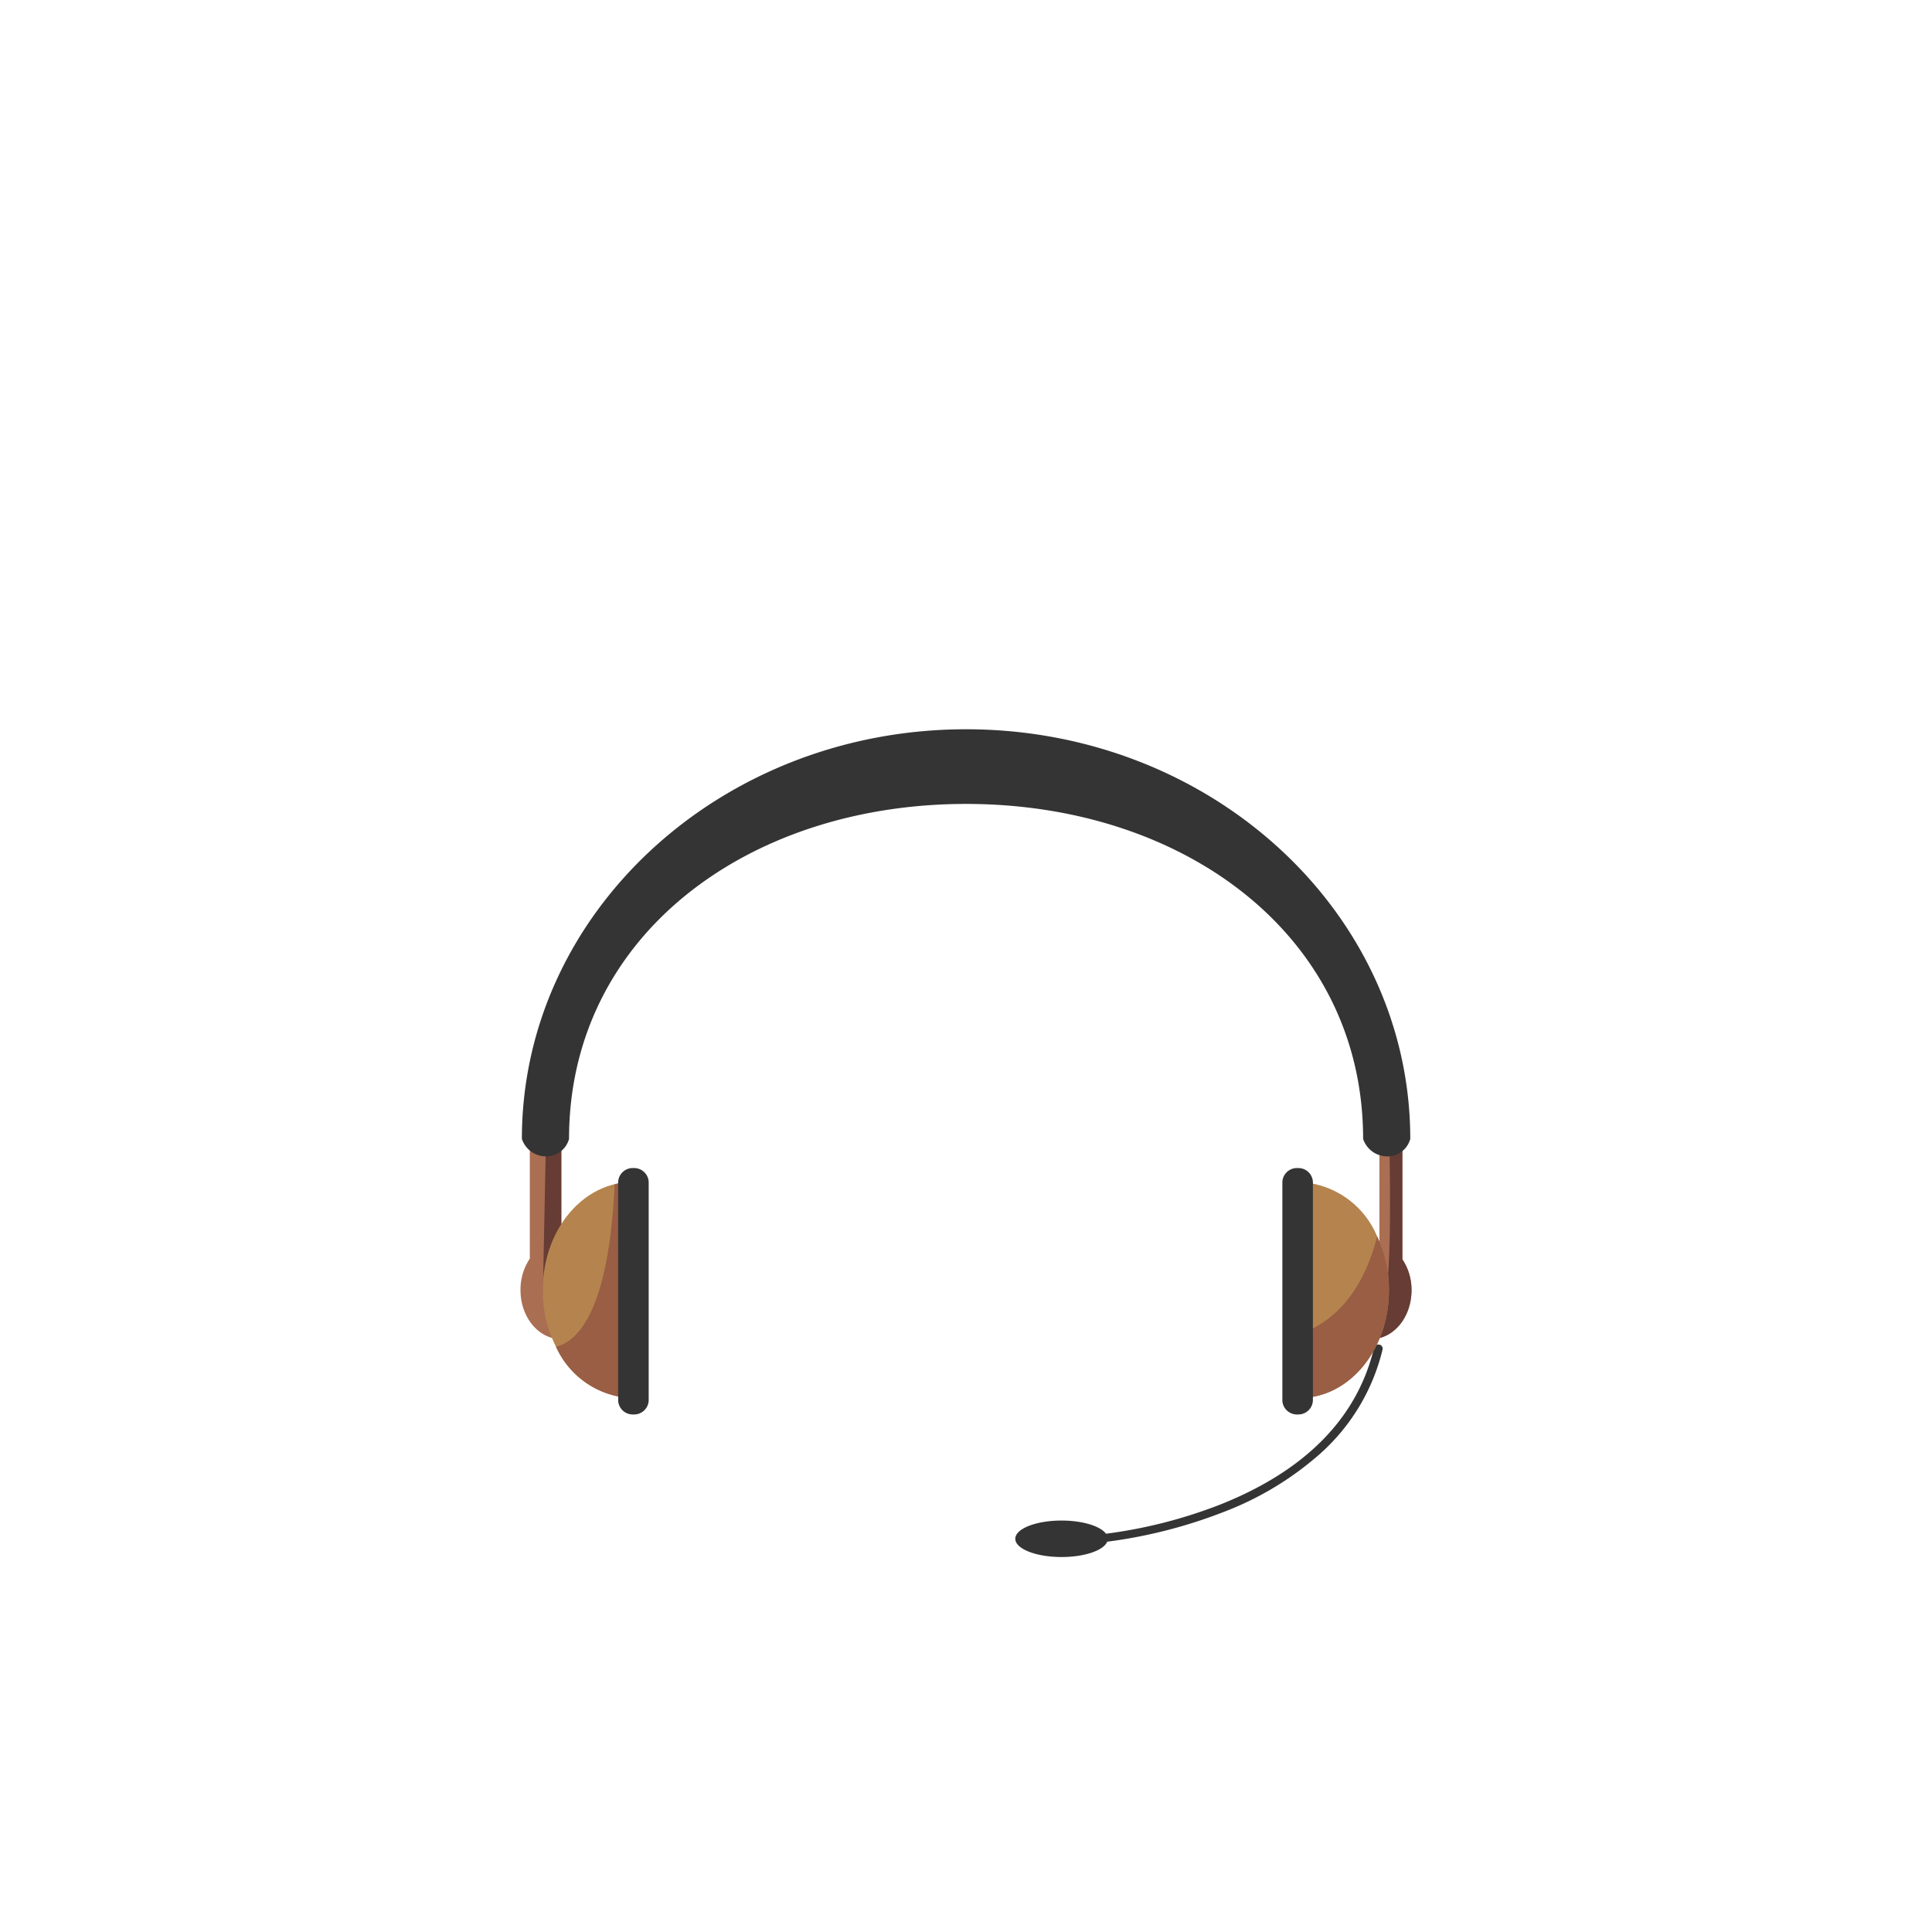 <svg id="Camada_1" data-name="Camada 1" xmlns="http://www.w3.org/2000/svg" viewBox="0 0 150 150"><path d="M42.913,96.438V83.66H41.135V97.722a4.288,4.288,0,0,0-.723,2.444c0,2.104,1.401,3.81,3.179,3.81v-7.62A2.696,2.696,0,0,0,42.913,96.438Z" style="fill:#aa6e53"/><path d="M109.589,100.163c0,2.11-1.39,3.81-3.17,3.81v-7.62a2.868,2.868,0,0,1,.68.09v-12.78h1.78v14.11A4.266,4.266,0,0,1,109.589,100.163Z" style="fill:#aa6e53"/><path d="M107.085,104.395a.34.34,0,0,0-.403.238c-1.289,5.43-5.296,9.524-11.91,12.167a37.603,37.603,0,0,1-8.904,2.278c-.432-.591-1.812-1.023-3.45-1.023-1.983,0-3.591.634-3.591,1.416s1.608,1.416,3.591,1.416c1.788,0,3.271-.515,3.545-1.19a38.383,38.383,0,0,0,9.061-2.316,24.383,24.383,0,0,0,7.473-4.516,15.776,15.776,0,0,0,4.847-8.097A.313.313,0,0,0,107.085,104.395Z" style="fill:#343434"/><path d="M109.589,100.163c0,2.11-1.39,3.81-3.17,3.81a14.317,14.317,0,0,0,1.35-5.01c.3-3.93.07-11.35.07-11.35s.43.09,1.04.22v9.94A4.266,4.266,0,0,1,109.589,100.163Z" style="fill:#663c34"/><polygon points="42.362 89.781 42.147 100.501 43.59 95.993 43.59 88.563 42.362 89.781" style="fill:#663c34"/><path d="M75.006,56.62c-19.047,0-34.487,14.239-34.487,31.803a1.973,1.973,0,0,0,1.844,1.358A1.833,1.833,0,0,0,44.18,88.423c0-15.699,13.801-26.006,30.826-26.006s30.826,10.306,30.826,26.006a1.973,1.973,0,0,0,1.844,1.358,1.833,1.833,0,0,0,1.817-1.358C109.493,70.859,94.053,56.62,75.006,56.62Z" style="fill:#343434"/><path d="M49.119,91.773v16.78a6.767,6.767,0,0,1-5.95-3.99,9.61,9.61,0,0,1-1.03-4.4c0-4.06,2.37-7.45,5.58-8.22A5.897,5.897,0,0,1,49.119,91.773Z" style="fill:#b5844e"/><path d="M49.119,91.773v16.78a6.767,6.767,0,0,1-5.95-3.99c1.7-.42,4.1-2.79,4.55-12.62A5.897,5.897,0,0,1,49.119,91.773Z" style="fill:#995e44"/><path d="M107.839,100.163c0,4.55-2.96,8.24-6.75,8.38a1.695,1.695,0,0,1-.23.01v-16.78a6.837,6.837,0,0,1,6.06,4.22A9.631,9.631,0,0,1,107.839,100.163Z" style="fill:#b5844e"/><path d="M107.839,100.163c0,4.55-2.96,8.24-6.75,8.38-.08-.12-.15-.23-.23-.34v-4.61c2.05-.69,4.78-2.56,6.06-7.6A9.631,9.631,0,0,1,107.839,100.163Z" style="fill:#995e44"/><path d="M101.933,108.736a1.131,1.131,0,0,1-1.174,1.082h-.024a1.131,1.131,0,0,1-1.173-1.082V91.77a1.131,1.131,0,0,1,1.173-1.082h.024a1.131,1.131,0,0,1,1.174,1.082Z" style="fill:#343434"/><path d="M50.364,108.736a1.131,1.131,0,0,1-1.173,1.082h-.024a1.131,1.131,0,0,1-1.173-1.082V91.77a1.131,1.131,0,0,1,1.173-1.082h.024A1.131,1.131,0,0,1,50.364,91.77Z" style="fill:#343434"/></svg>